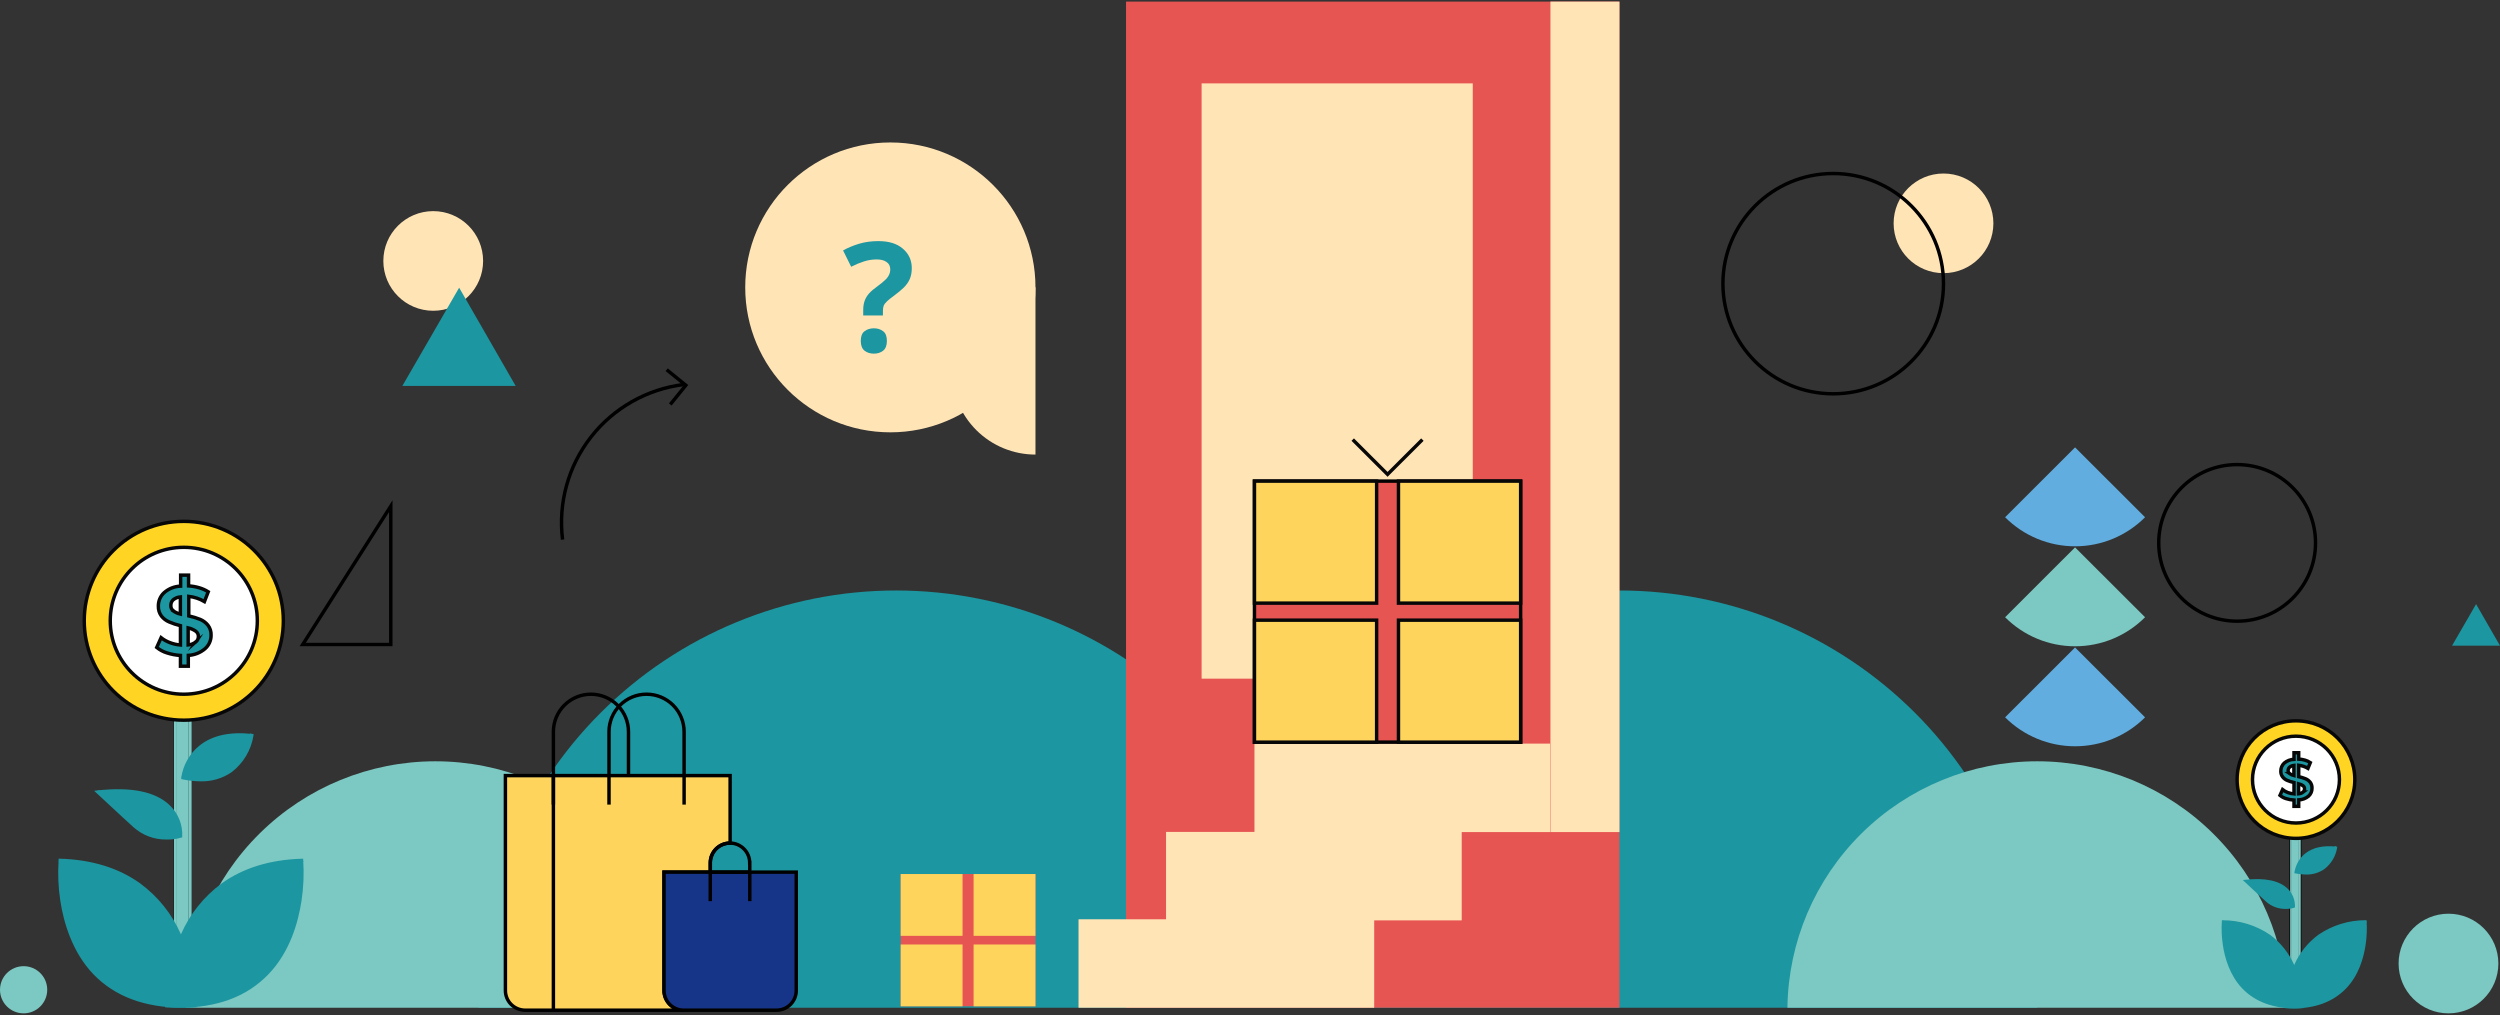 <svg width="724" height="294" viewBox="0 0 724 294" fill="none" xmlns="http://www.w3.org/2000/svg">
<rect x="0" y="0" width="724" height="294" fill="#333333" stroke="none"/>
<g clip-path="url(#clip0_925_5430)">
<path d="M647.871 179.895C660.411 179.895 670.576 169.743 670.576 157.22C670.576 144.698 660.411 134.546 647.871 134.546C635.332 134.546 625.167 144.698 625.167 157.22C625.167 169.743 635.332 179.895 647.871 179.895Z" stroke="black" stroke-miterlimit="10"/>
<path d="M717.073 174.954L710.113 186.988H724L717.073 174.954Z" fill="#1C96A0"/>
<path d="M580.682 207.741L600.934 187.504L621.209 207.741C615.834 213.107 608.545 216.121 600.945 216.121C593.345 216.121 586.057 213.107 580.682 207.741Z" fill="#61ADE0"/>
<path d="M580.682 178.753L600.934 158.516L621.209 178.753C618.552 181.419 615.395 183.534 611.917 184.978C608.44 186.421 604.711 187.164 600.945 187.164C597.179 187.164 593.45 186.421 589.973 184.978C586.496 183.534 583.338 181.419 580.682 178.753Z" fill="#7CC8C2"/>
<path d="M580.682 149.798L600.934 129.561L621.209 149.798C618.552 152.464 615.395 154.579 611.917 156.023C608.44 157.466 604.711 158.209 600.945 158.209C597.179 158.209 593.45 157.466 589.973 156.023C586.496 154.579 583.338 152.464 580.682 149.798Z" fill="#61ADE0"/>
<path d="M709.08 293.465C717.059 293.465 723.527 287.005 723.527 279.037C723.527 271.068 717.059 264.608 709.08 264.608C701.101 264.608 694.633 271.068 694.633 279.037C694.633 287.005 701.101 293.465 709.08 293.465Z" fill="#7CC8C2"/>
<path d="M6.839 293.465C10.616 293.465 13.678 290.407 13.678 286.635C13.678 282.863 10.616 279.805 6.839 279.805C3.062 279.805 0 282.863 0 286.635C0 290.407 3.062 293.465 6.839 293.465Z" fill="#7CC8C2"/>
<path d="M562.838 79.106C570.817 79.106 577.285 72.647 577.285 64.678C577.285 56.71 570.817 50.25 562.838 50.25C554.859 50.25 548.391 56.71 548.391 64.678C548.391 72.647 554.859 79.106 562.838 79.106Z" fill="#FFE4B6"/>
<path d="M125.462 89.999C133.441 89.999 139.909 83.539 139.909 75.57C139.909 67.602 133.441 61.142 125.462 61.142C117.483 61.142 111.015 67.602 111.015 75.57C111.015 83.539 117.483 89.999 125.462 89.999Z" fill="#FFE4B6"/>
<path d="M113.17 146.581L87.673 186.648H113.17V146.581Z" stroke="black" stroke-miterlimit="10"/>
<path d="M530.897 114.046C548.537 114.046 562.837 99.765 562.837 82.148C562.837 64.531 548.537 50.25 530.897 50.25C513.257 50.25 498.957 64.531 498.957 82.148C498.957 99.765 513.257 114.046 530.897 114.046Z" stroke="black" stroke-miterlimit="10"/>
<path d="M132.972 83.311L116.513 111.773H149.343L132.972 83.311Z" fill="#1C96A0"/>
<path d="M197.973 111.367C187.362 112.681 177.708 118.15 171.134 126.572C164.561 134.994 161.607 145.679 162.921 156.276" stroke="black" stroke-miterlimit="10"/>
<path d="M194.114 117.131L198.622 111.575L193.069 107.073" stroke="black" stroke-miterlimit="10"/>
<path d="M347.998 291.84C347.998 259.793 360.745 229.058 383.436 206.398C406.127 183.737 436.902 171.006 468.991 171.006C501.08 171.006 531.855 183.737 554.546 206.398C577.236 229.058 589.984 259.793 589.984 291.84" fill="#1C96A0"/>
<path d="M138.535 291.84C138.535 259.793 151.283 229.058 173.973 206.398C196.664 183.737 227.439 171.006 259.528 171.006C291.617 171.006 322.392 183.737 345.083 206.398C367.773 229.058 380.521 259.793 380.521 291.84" fill="#1C96A0"/>
<path d="M517.638 291.84C517.872 272.83 525.598 254.679 539.141 241.32C552.685 227.96 570.954 220.469 589.989 220.469C609.025 220.469 627.294 227.96 640.837 241.32C654.38 254.679 662.106 272.83 662.341 291.84" fill="#7CC8C2"/>
<path d="M53.731 291.84C53.966 272.83 61.692 254.679 75.235 241.32C88.778 227.96 107.047 220.469 126.083 220.469C145.119 220.469 163.388 227.96 176.931 241.32C190.474 254.679 198.2 272.83 198.435 291.84" fill="#7CC8C2"/>
<path d="M299.874 83.229C299.874 60.048 281.057 41.257 257.846 41.257C234.635 41.257 215.818 60.048 215.818 83.229C215.818 106.41 234.635 125.202 257.846 125.202C281.057 125.202 299.874 106.41 299.874 83.229Z" fill="#FFE4B6"/>
<path d="M299.874 131.647C296.691 131.647 293.539 131.021 290.598 129.805C287.658 128.588 284.986 126.805 282.735 124.557C280.484 122.31 278.699 119.641 277.481 116.704C276.263 113.768 275.636 110.62 275.636 107.441C275.636 104.262 276.263 101.115 277.481 98.178C278.699 95.241 280.484 92.573 282.735 90.325C284.986 88.077 287.658 86.294 290.598 85.078C293.539 83.861 296.691 83.235 299.874 83.235" fill="#FFE4B6"/>
<path d="M468.986 0.465H326.097V291.84H468.986V0.465Z" fill="#E75553"/>
<path d="M449.007 240.957H468.996L468.996 0.465H449.007V240.957Z" fill="#FFE4B6"/>
<path d="M347.987 196.541H426.513V24.149H347.987V196.541Z" fill="#FFE4B6"/>
<path d="M448.92 240.968V215.351H363.292V240.968H448.92Z" fill="#FFE4B6"/>
<path d="M423.312 266.541V240.924H337.685V266.541H423.312Z" fill="#FFE4B6"/>
<path d="M397.97 291.84V266.223H312.342V291.84H397.97Z" fill="#FFE4B6"/>
<path d="M440.377 139.333H363.292V214.922H440.377V139.333Z" fill="#E75553" stroke="#020202" stroke-miterlimit="10"/>
<path d="M398.673 179.599H363.292V214.933H398.673V179.599Z" fill="#FED45D" stroke="#070707" stroke-miterlimit="10"/>
<path d="M440.377 179.599H404.995V214.933H440.377V179.599Z" fill="#FED45D" stroke="#070707" stroke-miterlimit="10"/>
<path d="M440.377 139.333H404.995V174.668H440.377V139.333Z" fill="#FED45D" stroke="#070707" stroke-miterlimit="10"/>
<path d="M398.673 139.333H363.292V174.668H398.673V139.333Z" fill="#FED45D" stroke="#070707" stroke-miterlimit="10"/>
<path d="M299.874 253.123H260.831V291.412H299.874V253.123Z" fill="#E75553"/>
<path d="M278.753 273.524H260.831V291.422H278.753V273.524Z" fill="#FED45D"/>
<path d="M299.874 273.524H281.952V291.422H299.874V273.524Z" fill="#FED45D"/>
<path d="M299.874 253.123H281.952V271.021H299.874V253.123Z" fill="#FED45D"/>
<path d="M278.753 253.123H260.831V271.021H278.753V253.123Z" fill="#FED45D"/>
<path d="M249.989 89.768C249.989 88.795 250.122 87.925 250.387 87.159C250.653 86.392 251.08 85.67 251.67 84.992C252.289 84.314 253.099 83.621 254.102 82.914C254.986 82.265 255.694 81.69 256.224 81.189C256.784 80.688 257.182 80.187 257.418 79.686C257.684 79.184 257.816 78.624 257.816 78.005C257.816 77.062 257.462 76.354 256.755 75.883C256.077 75.382 255.119 75.131 253.881 75.131C252.642 75.131 251.419 75.323 250.21 75.706C249.002 76.089 247.763 76.605 246.496 77.254L244.152 72.522C245.597 71.726 247.159 71.078 248.84 70.576C250.52 70.075 252.362 69.825 254.367 69.825C257.433 69.825 259.806 70.562 261.486 72.036C263.196 73.51 264.051 75.382 264.051 77.651C264.051 78.86 263.86 79.907 263.476 80.791C263.093 81.675 262.518 82.501 261.752 83.267C260.985 84.004 260.027 84.8 258.877 85.655C258.023 86.274 257.359 86.805 256.888 87.247C256.416 87.689 256.092 88.117 255.915 88.53C255.767 88.942 255.694 89.458 255.694 90.077V91.36H249.989V89.768ZM249.282 98.744C249.282 97.388 249.65 96.445 250.387 95.914C251.124 95.354 252.023 95.074 253.085 95.074C254.116 95.074 255.001 95.354 255.738 95.914C256.475 96.445 256.843 97.388 256.843 98.744C256.843 100.042 256.475 100.985 255.738 101.575C255.001 102.135 254.116 102.415 253.085 102.415C252.023 102.415 251.124 102.135 250.387 101.575C249.65 100.985 249.282 100.042 249.282 98.744Z" fill="#1C96A0"/>
<path d="M50.807 195.806V284.856H55.084V195.806H50.807ZM54.655 284.483H51.235V196.234H54.655V284.483Z" fill="white" stroke="#070707" stroke-miterlimit="10"/>
<path d="M50.389 195.377V285.329H55.512V195.377H50.389ZM54.655 284.483H51.235V196.234H54.655V284.483Z" fill="#7CC8C2"/>
<path d="M54.655 196.234H51.235V284.472H54.655V196.234Z" fill="#7CC8C2"/>
<path d="M56.579 291.313C56.579 291.313 57.437 250.312 17.404 249.115C17.404 249.115 12.963 293.871 56.579 291.313Z" fill="#1C96A0"/>
<path d="M53.061 291.84C41.989 291.84 33.27 288.601 27.08 282.177C20.89 275.754 18.394 266.991 17.47 260.886C16.874 256.978 16.708 253.016 16.976 249.072V248.676H17.372C26.596 248.951 34.413 251.366 40.626 255.857C45.741 259.626 49.781 264.664 52.346 270.472C55.279 277.044 56.85 284.141 56.964 291.335V291.73H56.568C55.403 291.807 54.215 291.84 53.061 291.84ZM17.8 249.555C17.587 253.304 17.764 257.064 18.328 260.777C19.23 266.761 21.627 275.238 27.707 281.639C34.303 288.458 43.836 291.598 56.15 290.951C55.975 284.02 54.432 277.191 51.609 270.857C45.375 257.296 33.996 250.148 17.8 249.555Z" fill="#1C96A0"/>
<path d="M52.346 242.11C52.346 242.11 53.875 226.386 28.224 229.296C28.224 229.296 34.733 235.445 38.911 239.178C40.718 240.764 42.899 241.865 45.249 242.378C47.599 242.89 50.042 242.798 52.346 242.11Z" fill="#1C96A0"/>
<path d="M48.179 243.131C44.654 243.174 41.242 241.888 38.624 239.53C34.49 235.807 28.003 229.647 27.937 229.647L27.267 229.021L28.179 228.912C38.075 227.814 45.166 229.263 49.256 233.304C50.438 234.459 51.363 235.85 51.969 237.387C52.575 238.923 52.85 240.57 52.775 242.22V242.483L52.511 242.571C51.105 242.982 49.643 243.171 48.179 243.131ZM29.202 229.625C30.972 231.294 35.854 235.873 39.196 238.882C40.915 240.378 42.978 241.427 45.202 241.935C47.425 242.443 49.739 242.393 51.939 241.792C51.947 240.314 51.66 238.849 51.093 237.484C50.527 236.119 49.693 234.881 48.641 233.842C44.869 230.141 38.327 228.725 29.202 229.625Z" fill="#1C96A0"/>
<path d="M52.951 225.277C52.951 225.277 54.315 210.926 72.962 212.979C72.962 212.979 70.906 229.032 52.951 225.277Z" fill="#1C96A0"/>
<path d="M58.097 226.276C56.337 226.261 54.583 226.066 52.863 225.694L52.489 225.617V225.233C53.01 221.606 54.869 218.305 57.701 215.976C61.373 212.99 66.497 211.837 72.973 212.551H73.412V212.979C72.75 217.213 70.478 221.028 67.068 223.63C64.432 225.434 61.292 226.36 58.097 226.276ZM53.435 224.936C58.811 226.034 63.242 225.321 66.629 222.938C69.686 220.561 71.773 217.154 72.5 213.352C66.475 212.77 61.703 213.879 58.306 216.646C55.758 218.753 54.034 221.688 53.435 224.936Z" fill="#1C96A0"/>
<path d="M53.226 208.565C69.147 208.565 82.055 195.675 82.055 179.774C82.055 163.874 69.147 150.984 53.226 150.984C37.304 150.984 24.398 163.874 24.398 179.774C24.398 195.675 37.304 208.565 53.226 208.565Z" fill="#FFD423" stroke="#070707" stroke-miterlimit="10"/>
<path d="M53.226 201.043C64.988 201.043 74.523 191.521 74.523 179.774C74.523 168.028 64.988 158.505 53.226 158.505C41.464 158.505 31.929 168.028 31.929 179.774C31.929 191.521 41.464 201.043 53.226 201.043Z" fill="white" stroke="#070707" stroke-miterlimit="10"/>
<path d="M59.372 187.878C58.015 189.032 56.315 189.708 54.534 189.799V192.929H52.258V189.821C50.923 189.741 49.604 189.49 48.333 189.075C47.26 188.744 46.26 188.211 45.387 187.504L46.651 184.672C47.412 185.271 48.261 185.749 49.169 186.088C50.159 186.473 51.2 186.713 52.258 186.802V181.202C51.13 180.93 50.026 180.562 48.96 180.104C48.096 179.74 47.339 179.162 46.761 178.424C46.13 177.584 45.812 176.552 45.859 175.503C45.851 174.779 45.994 174.061 46.28 173.395C46.566 172.729 46.988 172.131 47.52 171.638C48.851 170.473 50.544 169.802 52.313 169.738V166.565H54.611V169.672C55.651 169.736 56.68 169.916 57.679 170.21C58.606 170.475 59.491 170.871 60.307 171.385L59.207 174.218C57.815 173.404 56.269 172.888 54.666 172.703V178.358C55.81 178.612 56.931 178.957 58.02 179.39C58.878 179.759 59.633 180.332 60.219 181.059C60.859 181.898 61.182 182.937 61.131 183.991C61.135 184.727 60.98 185.455 60.677 186.126C60.373 186.797 59.928 187.394 59.372 187.878ZM50.136 176.897C50.771 177.341 51.483 177.662 52.236 177.842V172.857C51.451 172.927 50.706 173.238 50.103 173.746C49.892 173.961 49.728 174.218 49.62 174.499C49.512 174.78 49.463 175.081 49.477 175.382C49.463 175.666 49.518 175.949 49.636 176.207C49.755 176.465 49.934 176.69 50.158 176.865L50.136 176.897ZM56.733 185.912C56.964 185.714 57.147 185.468 57.271 185.191C57.394 184.914 57.455 184.613 57.448 184.309C57.456 184.014 57.391 183.721 57.258 183.457C57.126 183.193 56.931 182.965 56.689 182.794C56.027 182.331 55.28 182.003 54.49 181.828V186.78C55.318 186.709 56.106 186.396 56.755 185.879L56.733 185.912Z" fill="#1C96A0"/>
<path d="M59.372 187.878C58.015 189.032 56.315 189.708 54.534 189.799V192.929H52.258V189.821C50.923 189.741 49.604 189.49 48.333 189.075C47.26 188.744 46.26 188.211 45.387 187.504L46.651 184.672C47.412 185.271 48.261 185.749 49.169 186.088C50.159 186.473 51.2 186.713 52.258 186.802V181.202C51.13 180.93 50.026 180.562 48.96 180.104C48.096 179.74 47.339 179.162 46.761 178.424C46.13 177.584 45.812 176.552 45.859 175.503C45.851 174.779 45.994 174.061 46.28 173.395C46.566 172.729 46.988 172.131 47.52 171.638C48.851 170.473 50.544 169.802 52.313 169.738V166.565H54.611V169.672C55.651 169.736 56.68 169.916 57.679 170.21C58.606 170.475 59.491 170.871 60.307 171.385L59.207 174.218C57.815 173.404 56.269 172.888 54.666 172.703V178.358C55.81 178.612 56.931 178.957 58.02 179.39C58.878 179.759 59.633 180.332 60.219 181.059C60.859 181.898 61.182 182.937 61.131 183.991C61.135 184.727 60.98 185.455 60.677 186.126C60.373 186.797 59.928 187.394 59.372 187.878V187.878ZM50.136 176.897C50.771 177.341 51.483 177.662 52.236 177.842V172.857C51.451 172.927 50.706 173.238 50.103 173.746C49.892 173.961 49.728 174.218 49.62 174.499C49.512 174.78 49.463 175.081 49.477 175.382C49.463 175.666 49.518 175.949 49.636 176.207C49.755 176.465 49.934 176.69 50.158 176.865L50.136 176.897ZM56.733 185.912C56.964 185.714 57.147 185.468 57.271 185.191C57.394 184.914 57.455 184.613 57.448 184.309C57.456 184.014 57.391 183.721 57.258 183.457C57.126 183.193 56.931 182.965 56.689 182.794C56.027 182.331 55.28 182.003 54.49 181.828V186.78C55.318 186.709 56.106 186.396 56.755 185.879L56.733 185.912Z" stroke="#070707" stroke-miterlimit="10"/>
<path d="M56.348 291.665C46.024 285.021 35.854 273.876 29.136 265.674C21.869 256.813 16.976 249.423 16.921 249.346L17.636 248.874C17.834 249.17 37.228 278.334 56.81 290.951L56.348 291.665Z" fill="#1C96A0"/>
<path d="M53.138 225.563L52.588 224.915C58.659 219.786 65.439 215.558 72.719 212.364L73.038 213.166C65.839 216.314 59.135 220.49 53.138 225.563Z" fill="#1C96A0"/>
<path d="M51.983 242.319C50.608 240.316 48.893 238.569 46.914 237.158C43.561 234.632 37.58 231.283 28.157 229.713L28.3 228.868C37.932 230.471 44.045 233.908 47.475 236.554C49.537 238.013 51.315 239.836 52.72 241.934L51.983 242.319Z" fill="#1C96A0"/>
<path d="M48.245 291.313C48.245 291.313 47.387 250.312 87.419 249.115C87.419 249.115 91.861 293.871 48.245 291.313Z" fill="#1C96A0"/>
<path d="M51.763 291.84C50.664 291.84 49.432 291.84 48.223 291.741H47.827V291.346C47.941 284.152 49.512 277.055 52.445 270.483C55.011 264.679 59.047 259.642 64.154 255.868C70.367 251.377 78.184 248.962 87.409 248.687H87.804V249.082C88.072 253.027 87.906 256.989 87.31 260.897C86.386 267.002 84.011 275.666 77.7 282.188C71.389 288.71 62.835 291.84 51.763 291.84ZM48.674 290.907C60.988 291.554 70.553 288.414 77.117 281.595C83.242 275.238 85.594 266.761 86.496 260.732C87.06 257.02 87.237 253.259 87.024 249.511C70.817 250.103 59.438 257.263 53.204 270.79C50.385 277.133 48.846 283.969 48.674 290.907Z" fill="#1C96A0"/>
<path d="M48.377 291.752L47.915 291.038C59.408 283.608 69.535 274.26 77.854 263.401C81.377 258.901 84.476 254.086 87.112 249.017L87.881 249.379C85.232 254.497 82.111 259.356 78.558 263.895C70.168 274.837 59.959 284.26 48.377 291.752Z" fill="#1C96A0"/>
<path d="M663.484 235.247V287.953H666.013V235.247H663.484ZM665.76 287.678H663.737V235.5H665.76V287.678Z" fill="white" stroke="#070707" stroke-miterlimit="10"/>
<path d="M663.231 234.995V288.151H666.288V234.995H663.231ZM665.76 287.7H663.737V235.5H665.76V287.7Z" fill="#7CC8C2"/>
<path d="M665.76 235.5H663.737V287.678H665.76V235.5Z" fill="#7CC8C2"/>
<path d="M666.904 291.719C666.904 291.719 667.409 267.474 643.737 266.771C643.737 266.771 641.11 293.234 666.904 291.719Z" fill="#1C96A0"/>
<path d="M664.814 292.038C658.272 292.038 653.105 290.116 649.422 286.317C645.738 282.518 644.287 277.346 643.748 273.722C643.39 271.413 643.291 269.071 643.451 266.739V266.508H643.693C648.599 266.497 653.392 267.975 657.437 270.747C660.455 272.98 662.842 275.958 664.364 279.388C666.093 283.27 667.024 287.46 667.101 291.708V291.95H666.87C666.2 292.016 665.496 292.038 664.814 292.038ZM643.924 267.024C643.796 269.243 643.9 271.47 644.232 273.668C644.771 277.203 646.167 282.21 649.729 285.977C653.611 290.006 659.273 291.862 666.552 291.467C666.439 287.369 665.524 283.333 663.858 279.586C660.273 271.614 653.545 267.376 643.968 267.024H643.924Z" fill="#1C96A0"/>
<path d="M664.397 262.621C664.397 262.621 665.309 253.332 650.104 255.045C650.104 255.045 653.952 258.679 656.426 260.908C657.498 261.848 658.793 262.499 660.188 262.799C661.583 263.098 663.032 263.037 664.397 262.621Z" fill="#1C96A0"/>
<path d="M661.89 263.225C659.805 263.251 657.786 262.49 656.238 261.095C653.798 258.899 649.96 255.275 649.916 255.231L649.521 254.858L650.059 254.803C655.909 254.133 660.109 255.011 662.527 257.383C663.226 258.066 663.772 258.888 664.13 259.797C664.489 260.705 664.65 261.679 664.605 262.654V262.808L664.463 262.862C663.629 263.115 662.761 263.237 661.89 263.225ZM650.708 255.209C651.752 256.197 654.644 258.91 656.623 260.699C657.638 261.587 658.857 262.208 660.172 262.507C661.487 262.806 662.856 262.773 664.155 262.412C664.158 261.539 663.988 260.674 663.654 259.867C663.32 259.061 662.829 258.328 662.209 257.713C659.977 255.55 656.106 254.715 650.708 255.209Z" fill="#1C96A0"/>
<path d="M664.748 252.673C664.748 252.673 665.562 244.196 676.59 245.404C676.59 245.404 675.369 254.902 664.748 252.673Z" fill="#1C96A0"/>
<path d="M667.794 253.266C666.752 253.26 665.713 253.146 664.694 252.926H664.474V252.695C664.778 250.545 665.876 248.587 667.552 247.205C669.751 245.448 672.764 244.767 676.59 245.184H676.843V245.437C676.455 247.923 675.124 250.164 673.127 251.696C671.56 252.769 669.693 253.319 667.794 253.266ZM665.034 252.475C668.223 253.101 670.84 252.695 672.819 251.29C674.627 249.885 675.862 247.871 676.293 245.624C672.731 245.283 669.905 245.931 667.893 247.567C666.399 248.822 665.388 250.558 665.034 252.475Z" fill="#1C96A0"/>
<path d="M664.913 242.791C674.325 242.791 681.955 235.171 681.955 225.771C681.955 216.371 674.325 208.751 664.913 208.751C655.501 208.751 647.871 216.371 647.871 225.771C647.871 235.171 655.501 242.791 664.913 242.791Z" fill="#FFD423" stroke="#070707" stroke-miterlimit="10"/>
<path d="M664.913 238.344C671.866 238.344 677.502 232.715 677.502 225.771C677.502 218.828 671.866 213.199 664.913 213.199C657.961 213.199 652.324 218.828 652.324 225.771C652.324 232.715 657.961 238.344 664.913 238.344Z" fill="white" stroke="#070707" stroke-miterlimit="10"/>
<path d="M668.563 230.558C667.757 231.228 666.752 231.614 665.705 231.656V233.512H664.341V231.711C663.552 231.664 662.773 231.516 662.021 231.272C661.389 231.073 660.799 230.756 660.284 230.339L661.032 228.67C661.481 229.021 661.982 229.303 662.516 229.504C663.102 229.729 663.716 229.87 664.341 229.921V226.627C663.668 226.476 663.01 226.267 662.373 226.001C661.861 225.787 661.411 225.447 661.065 225.013C660.684 224.517 660.493 223.902 660.526 223.278C660.522 222.851 660.607 222.427 660.775 222.034C660.944 221.641 661.192 221.287 661.505 220.994C662.3 220.321 663.299 219.934 664.341 219.896V217.986H665.705V219.831C666.319 219.861 666.928 219.965 667.519 220.138C668.067 220.296 668.589 220.533 669.069 220.841L668.387 222.51C667.564 222.032 666.651 221.729 665.705 221.62V224.914C666.38 225.066 667.042 225.272 667.684 225.529C668.202 225.744 668.66 226.083 669.014 226.518C669.39 227.012 669.58 227.622 669.553 228.241C669.567 228.676 669.486 229.109 669.315 229.509C669.144 229.909 668.887 230.267 668.563 230.558ZM663.066 224.047C663.442 224.308 663.864 224.497 664.308 224.607V221.664C663.844 221.711 663.404 221.895 663.044 222.191C662.912 222.317 662.807 222.469 662.737 222.637C662.667 222.805 662.633 222.986 662.637 223.169C662.64 223.341 662.683 223.51 662.763 223.663C662.843 223.815 662.958 223.947 663.099 224.047H663.066ZM666.969 229.383C667.106 229.267 667.215 229.122 667.289 228.959C667.363 228.796 667.4 228.618 667.398 228.439C667.4 228.264 667.36 228.091 667.282 227.934C667.203 227.778 667.089 227.642 666.947 227.539C666.562 227.27 666.129 227.076 665.672 226.968V229.889C666.155 229.853 666.617 229.678 667.002 229.383H666.969Z" fill="#1C96A0"/>
<path d="M668.563 230.558C667.757 231.228 666.752 231.614 665.705 231.656V233.512H664.341V231.711C663.552 231.664 662.773 231.516 662.021 231.272C661.389 231.073 660.799 230.756 660.284 230.339L661.032 228.67C661.481 229.021 661.982 229.303 662.516 229.504C663.102 229.729 663.716 229.87 664.341 229.921V226.627C663.668 226.476 663.01 226.267 662.373 226.001C661.861 225.787 661.411 225.447 661.065 225.013C660.684 224.517 660.493 223.902 660.526 223.278C660.522 222.851 660.607 222.427 660.775 222.034C660.944 221.641 661.192 221.287 661.505 220.994C662.3 220.321 663.299 219.934 664.341 219.896V217.986H665.705V219.831C666.319 219.861 666.928 219.965 667.519 220.138C668.067 220.296 668.589 220.533 669.069 220.841L668.387 222.51C667.564 222.032 666.651 221.729 665.705 221.62V224.914C666.38 225.066 667.042 225.272 667.684 225.529C668.202 225.744 668.66 226.083 669.014 226.518C669.39 227.012 669.58 227.622 669.553 228.241C669.567 228.676 669.486 229.109 669.315 229.509C669.144 229.909 668.887 230.267 668.563 230.558V230.558ZM663.066 224.047C663.442 224.308 663.864 224.497 664.308 224.607V221.664C663.844 221.711 663.404 221.895 663.044 222.191C662.912 222.317 662.807 222.469 662.737 222.637C662.667 222.805 662.633 222.986 662.637 223.169C662.64 223.341 662.683 223.51 662.763 223.663C662.843 223.815 662.958 223.947 663.099 224.047H663.066ZM666.969 229.383C667.106 229.267 667.215 229.122 667.289 228.959C667.363 228.796 667.4 228.618 667.398 228.439C667.4 228.264 667.36 228.091 667.282 227.934C667.203 227.778 667.089 227.642 666.947 227.539C666.562 227.27 666.129 227.076 665.672 226.968V229.889C666.155 229.853 666.617 229.678 667.002 229.383H666.969Z" stroke="#070707" stroke-miterlimit="10"/>
<path d="M666.76 291.928C660.658 287.997 654.666 281.398 650.675 276.555C646.376 271.307 643.484 266.937 643.451 266.893L643.869 266.618C643.99 266.794 655.458 284.033 667.035 291.5L666.76 291.928Z" fill="#1C96A0"/>
<path d="M664.858 252.816L664.539 252.431C668.126 249.396 672.138 246.899 676.447 245.02L676.622 245.492C672.368 247.354 668.405 249.821 664.858 252.816Z" fill="#1C96A0"/>
<path d="M664.176 262.753C663.366 261.568 662.354 260.535 661.186 259.7C657.894 257.368 654.089 255.861 650.092 255.308L650.18 254.814C654.269 255.377 658.16 256.926 661.515 259.327C662.735 260.19 663.786 261.269 664.616 262.511L664.176 262.753Z" fill="#1C96A0"/>
<path d="M661.967 291.719C661.967 291.719 661.461 267.474 685.133 266.771C685.133 266.771 687.761 293.234 661.967 291.719Z" fill="#1C96A0"/>
<path d="M664.089 292.038C663.396 292.038 662.703 292.038 661.989 291.972H661.758V291.73C661.815 287.471 662.727 283.267 664.441 279.366C665.97 275.938 668.36 272.961 671.378 270.725C675.423 267.953 680.216 266.475 685.122 266.486H685.364V266.717C685.524 269.049 685.425 271.391 685.067 273.7C684.528 277.324 683.099 282.485 679.393 286.295C675.688 290.105 670.598 292.038 664.089 292.038ZM662.22 291.445C669.498 291.829 675.16 289.973 679.042 285.955C682.659 282.188 684.055 277.17 684.539 273.646C684.871 271.448 684.975 269.222 684.847 267.002C675.259 267.354 668.531 271.592 664.847 279.597C663.203 283.336 662.31 287.362 662.22 291.445Z" fill="#1C96A0"/>
<path d="M662.054 291.982L661.779 291.554C668.575 287.163 674.563 281.636 679.481 275.215C681.575 272.556 683.416 269.707 684.978 266.706L685.429 266.925C683.87 269.953 682.029 272.828 679.932 275.512C674.961 281.984 668.914 287.555 662.054 291.982Z" fill="#1C96A0"/>
<path d="M211.442 224.607V244.152C209.924 244.152 208.469 244.753 207.395 245.824C206.321 246.894 205.716 248.346 205.714 249.862V252.563H192.3V286.844C192.298 287.594 192.445 288.337 192.732 289.03C193.019 289.724 193.44 290.354 193.971 290.884C194.502 291.415 195.133 291.835 195.827 292.122C196.522 292.408 197.266 292.555 198.017 292.553H152.081C150.564 292.553 149.11 291.952 148.038 290.881C146.966 289.81 146.363 288.358 146.363 286.844V224.607H211.442Z" fill="#FED45D"/>
<path d="M211.442 224.607V244.152C209.924 244.152 208.469 244.753 207.395 245.824C206.321 246.894 205.716 248.346 205.714 249.862V252.563H192.3V286.844C192.298 287.594 192.445 288.337 192.732 289.03C193.019 289.724 193.44 290.354 193.971 290.884C194.502 291.415 195.133 291.835 195.827 292.122C196.522 292.408 197.266 292.555 198.017 292.553H152.081C150.564 292.553 149.11 291.952 148.038 290.881C146.966 289.81 146.363 288.358 146.363 286.844V224.607H211.442Z" stroke="black" stroke-miterlimit="10"/>
<path d="M230.595 252.563V286.844C230.596 287.594 230.449 288.337 230.163 289.03C229.876 289.724 229.455 290.354 228.924 290.884C228.392 291.415 227.762 291.835 227.067 292.122C226.373 292.408 225.629 292.555 224.878 292.553H198.017C197.266 292.555 196.522 292.408 195.828 292.122C195.133 291.835 194.502 291.415 193.971 290.884C193.44 290.354 193.019 289.724 192.732 289.03C192.445 288.337 192.298 287.594 192.3 286.844V252.563H230.595Z" fill="#173588"/>
<path d="M217.137 249.862V252.563H205.691V249.862C205.694 248.346 206.299 246.894 207.373 245.824C208.447 244.753 209.902 244.152 211.42 244.152V244.152C212.93 244.163 214.376 244.769 215.442 245.838C216.508 246.907 217.109 248.353 217.115 249.862H217.137Z" stroke="black" stroke-miterlimit="10"/>
<path d="M217.138 260.974V252.563" stroke="black" stroke-miterlimit="10"/>
<path d="M205.691 260.974V252.563" stroke="black" stroke-miterlimit="10"/>
<path d="M160.261 233.018V211.903C160.261 209.022 161.406 206.26 163.446 204.224C165.485 202.187 168.251 201.043 171.135 201.043V201.043C174.019 201.043 176.784 202.187 178.824 204.224C180.863 206.26 182.009 209.022 182.009 211.903V224.607" stroke="black" stroke-miterlimit="10"/>
<path d="M160.261 224.607V292.553" stroke="black" stroke-miterlimit="10"/>
<path d="M176.368 233.018V211.903C176.368 209.022 177.514 206.26 179.553 204.224C181.592 202.187 184.358 201.043 187.242 201.043V201.043C190.126 201.043 192.892 202.187 194.931 204.224C196.97 206.26 198.116 209.022 198.116 211.903V233.018" stroke="black" stroke-miterlimit="10"/>
<path d="M230.595 252.563V286.844C230.596 287.594 230.449 288.337 230.163 289.03C229.876 289.724 229.455 290.354 228.924 290.884C228.392 291.415 227.762 291.835 227.067 292.122C226.373 292.408 225.629 292.555 224.878 292.553H198.017C197.266 292.555 196.522 292.408 195.828 292.122C195.133 291.835 194.502 291.415 193.971 290.884C193.44 290.354 193.019 289.724 192.732 289.03C192.445 288.337 192.298 287.594 192.3 286.844V252.563H230.595Z" stroke="black" stroke-miterlimit="10"/>
<path d="M411.922 127.31L401.839 137.379L391.746 127.31" stroke="#070707" stroke-miterlimit="10"/>
</g>
<defs>
<clipPath id="clip0_925_5430">
<rect width="724" height="293" fill="white" transform="translate(0 0.465)"/>
</clipPath>
</defs>
</svg>
